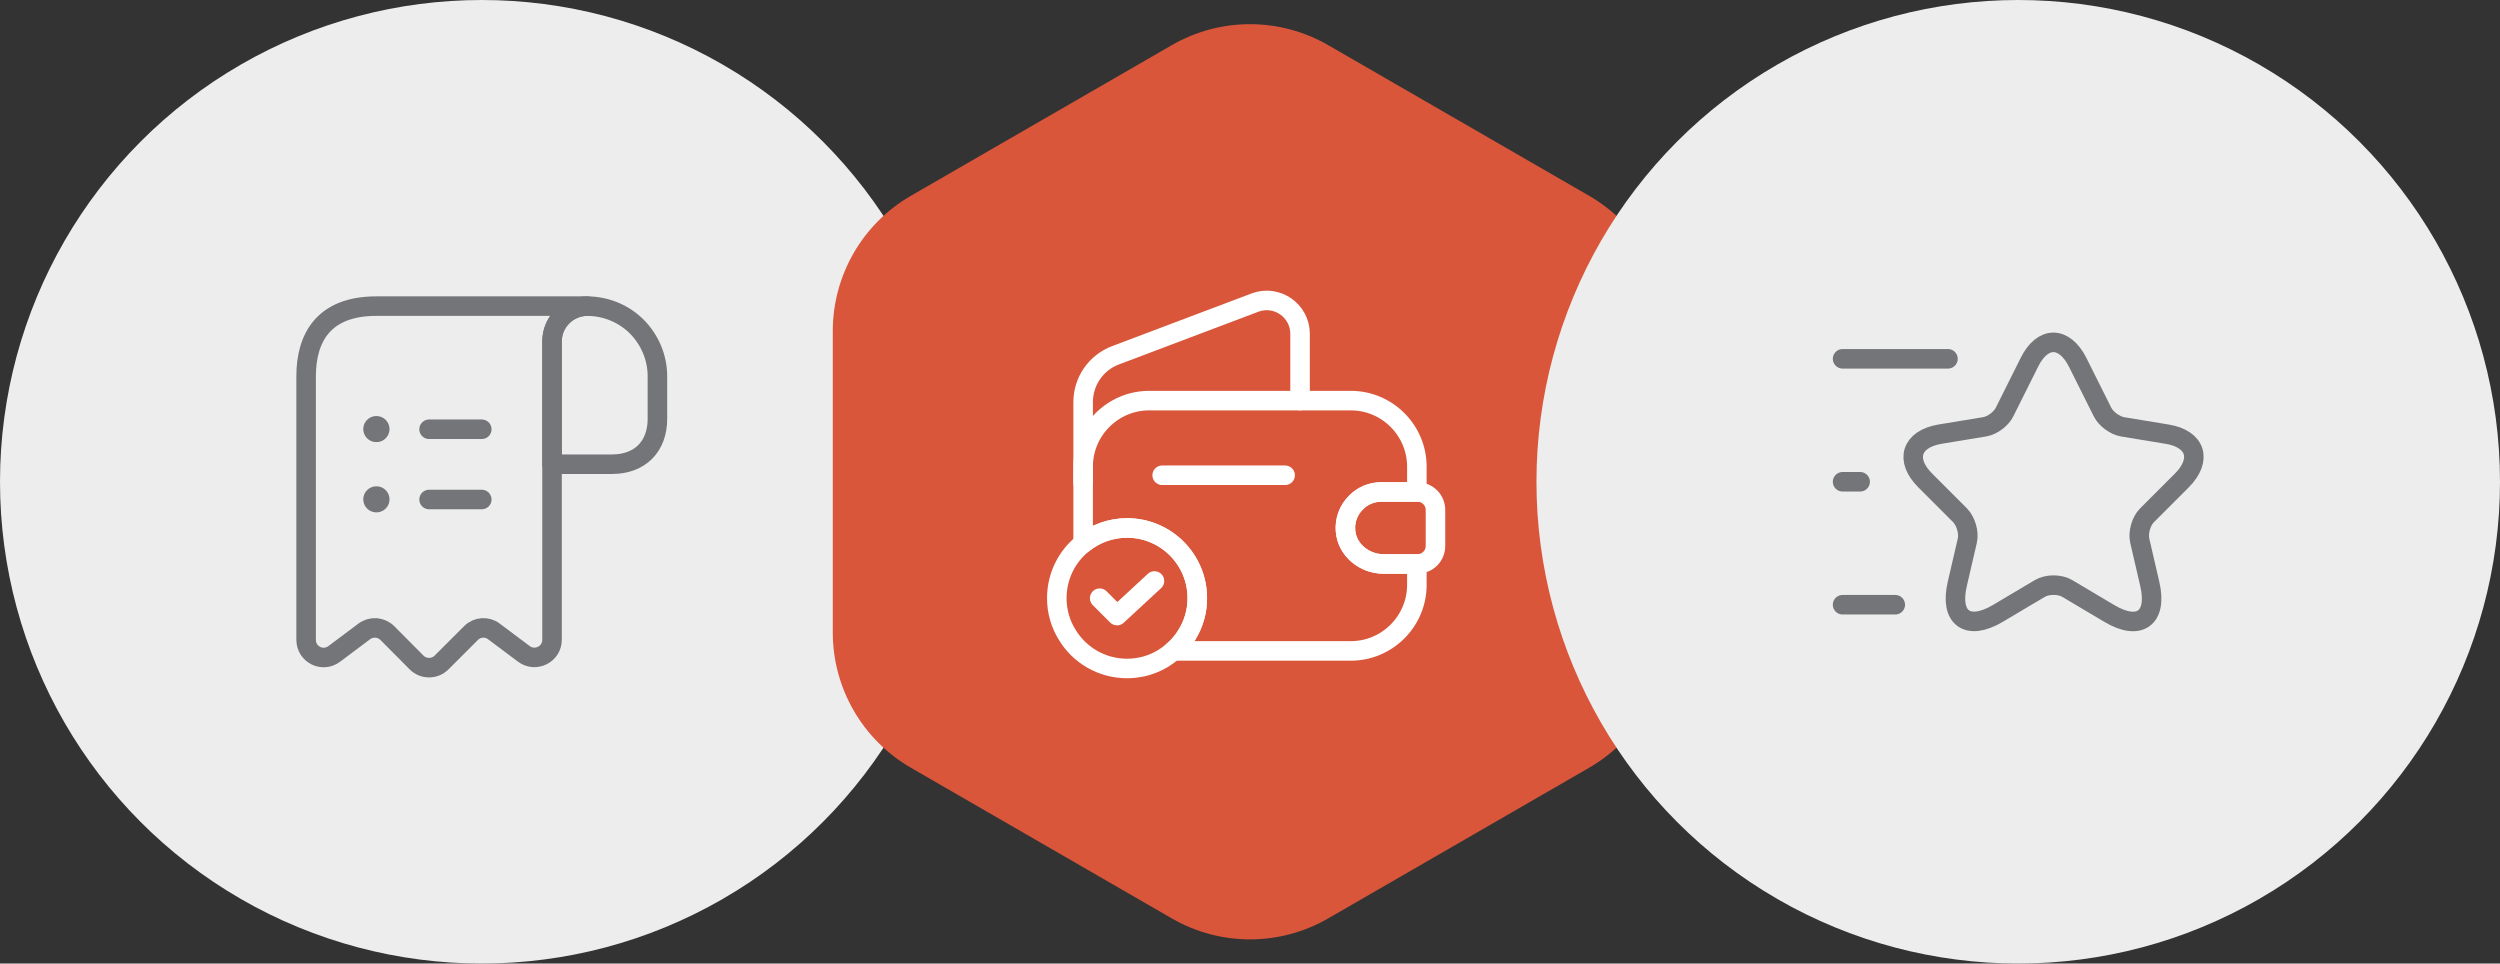 <svg width="192" height="74" viewBox="0 0 192 74" fill="none" xmlns="http://www.w3.org/2000/svg">
<rect x="0" y="0" width="192" height="74" fill="#333333" stroke="none"/>
<circle cx="37" cy="37" r="37" fill="#EDEDED"/>
<path d="M50.49 28.906V32.171C50.49 34.302 49.141 35.651 47.009 35.651H42.396V26.222C42.396 24.724 43.623 23.51 45.121 23.51C46.591 23.524 47.94 24.117 48.911 25.089C49.883 26.073 50.49 27.422 50.49 28.906Z" stroke="#747578" stroke-width="1.5" stroke-miterlimit="10" stroke-linecap="round" stroke-linejoin="round"/>
<path d="M23.51 30.255V49.141C23.51 50.26 24.778 50.894 25.669 50.22L27.975 48.493C28.515 48.089 29.27 48.142 29.756 48.628L31.995 50.881C32.521 51.407 33.385 51.407 33.911 50.881L36.177 48.615C36.649 48.142 37.404 48.089 37.931 48.493L40.237 50.22C41.128 50.881 42.396 50.247 42.396 49.141V26.208C42.396 24.724 43.61 23.51 45.094 23.51H30.255H28.906C24.859 23.51 23.51 25.925 23.51 28.906V30.255Z" stroke="#747578" stroke-width="1.5" stroke-miterlimit="10" stroke-linecap="round" stroke-linejoin="round"/>
<path d="M32.953 38.362H37" stroke="#747578" stroke-width="1.5" stroke-linecap="round" stroke-linejoin="round"/>
<path d="M32.953 32.967H37" stroke="#747578" stroke-width="1.5" stroke-linecap="round" stroke-linejoin="round"/>
<path d="M28.9 38.349H28.913" stroke="#747578" stroke-width="2" stroke-linecap="round" stroke-linejoin="round"/>
<path d="M28.9 32.953H28.913" stroke="#747578" stroke-width="2" stroke-linecap="round" stroke-linejoin="round"/>
<path d="M90 3.464C93.713 1.321 98.287 1.321 102 3.464L122.043 15.036C125.756 17.18 128.043 21.141 128.043 25.428V48.572C128.043 52.859 125.756 56.821 122.043 58.964L102 70.536C98.287 72.68 93.713 72.68 90 70.536L69.957 58.964C66.244 56.821 63.957 52.859 63.957 48.572V25.428C63.957 21.141 66.244 17.18 69.957 15.036L90 3.464Z" fill="#D9563A"/>
<path d="M104.148 38.591C103.581 39.144 103.258 39.94 103.338 40.79C103.46 42.246 104.795 43.312 106.252 43.312H108.815V44.917C108.815 47.71 106.536 49.99 103.743 49.99H90.105C90.523 49.639 90.888 49.207 91.171 48.721C91.67 47.912 91.953 46.954 91.953 45.943C91.953 42.962 89.539 40.547 86.558 40.547C85.289 40.547 84.116 40.992 83.185 41.734V35.839C83.185 33.047 85.465 30.767 88.257 30.767H103.743C106.536 30.767 108.815 33.047 108.815 35.839V37.782H106.09C105.335 37.782 104.647 38.078 104.148 38.591Z" stroke="white" stroke-width="1.5" stroke-linecap="round" stroke-linejoin="round"/>
<path d="M83.185 37.053V30.889C83.185 29.283 84.17 27.853 85.667 27.287L96.378 23.24C98.051 22.606 99.845 23.847 99.845 25.641V30.767" stroke="white" stroke-width="1.5" stroke-linecap="round" stroke-linejoin="round"/>
<path d="M110.244 39.158V41.937C110.244 42.678 109.65 43.285 108.895 43.312H106.251C104.794 43.312 103.458 42.247 103.337 40.79C103.256 39.94 103.58 39.144 104.146 38.591C104.645 38.078 105.333 37.782 106.089 37.782H108.895C109.65 37.809 110.244 38.416 110.244 39.158Z" stroke="white" stroke-width="1.5" stroke-linecap="round" stroke-linejoin="round"/>
<path d="M89.255 36.5H98.698" stroke="white" stroke-width="1.5" stroke-linecap="round" stroke-linejoin="round"/>
<path d="M91.953 45.943C91.953 46.954 91.67 47.912 91.171 48.722C90.888 49.207 90.523 49.639 90.105 49.99C89.161 50.839 87.92 51.339 86.558 51.339C84.588 51.339 82.875 50.286 81.944 48.722C81.445 47.912 81.162 46.954 81.162 45.943C81.162 44.243 81.944 42.719 83.185 41.734C84.116 40.992 85.289 40.547 86.558 40.547C89.539 40.547 91.953 42.962 91.953 45.943Z" stroke="white" stroke-width="1.5" stroke-miterlimit="10" stroke-linecap="round" stroke-linejoin="round"/>
<path d="M84.455 45.942L85.79 47.278L88.663 44.62" stroke="white" stroke-width="1.5" stroke-linecap="round" stroke-linejoin="round"/>
<circle cx="155" cy="37" r="37" fill="#EDEDED"/>
<path d="M159.573 27.841L161.475 31.645C161.731 32.171 162.419 32.67 162.999 32.778L166.439 33.344C168.638 33.709 169.151 35.3 167.572 36.892L164.888 39.577C164.443 40.022 164.187 40.898 164.335 41.532L165.104 44.851C165.711 47.468 164.308 48.493 162.001 47.117L158.777 45.202C158.197 44.851 157.226 44.851 156.646 45.202L153.422 47.117C151.115 48.48 149.712 47.468 150.319 44.851L151.088 41.532C151.237 40.912 150.98 40.035 150.535 39.577L147.851 36.892C146.272 35.314 146.785 33.722 148.984 33.344L152.424 32.778C153.004 32.683 153.692 32.171 153.948 31.645L155.85 27.841C156.862 25.777 158.534 25.777 159.573 27.841Z" stroke="#747578" stroke-width="1.5" stroke-linecap="round" stroke-linejoin="round"/>
<path d="M149.604 27.557H141.51" stroke="#747578" stroke-width="1.5" stroke-linecap="round" stroke-linejoin="round"/>
<path d="M145.557 46.443H141.51" stroke="#747578" stroke-width="1.5" stroke-linecap="round" stroke-linejoin="round"/>
<path d="M142.859 37H141.51" stroke="#747578" stroke-width="1.5" stroke-linecap="round" stroke-linejoin="round"/>
</svg>
